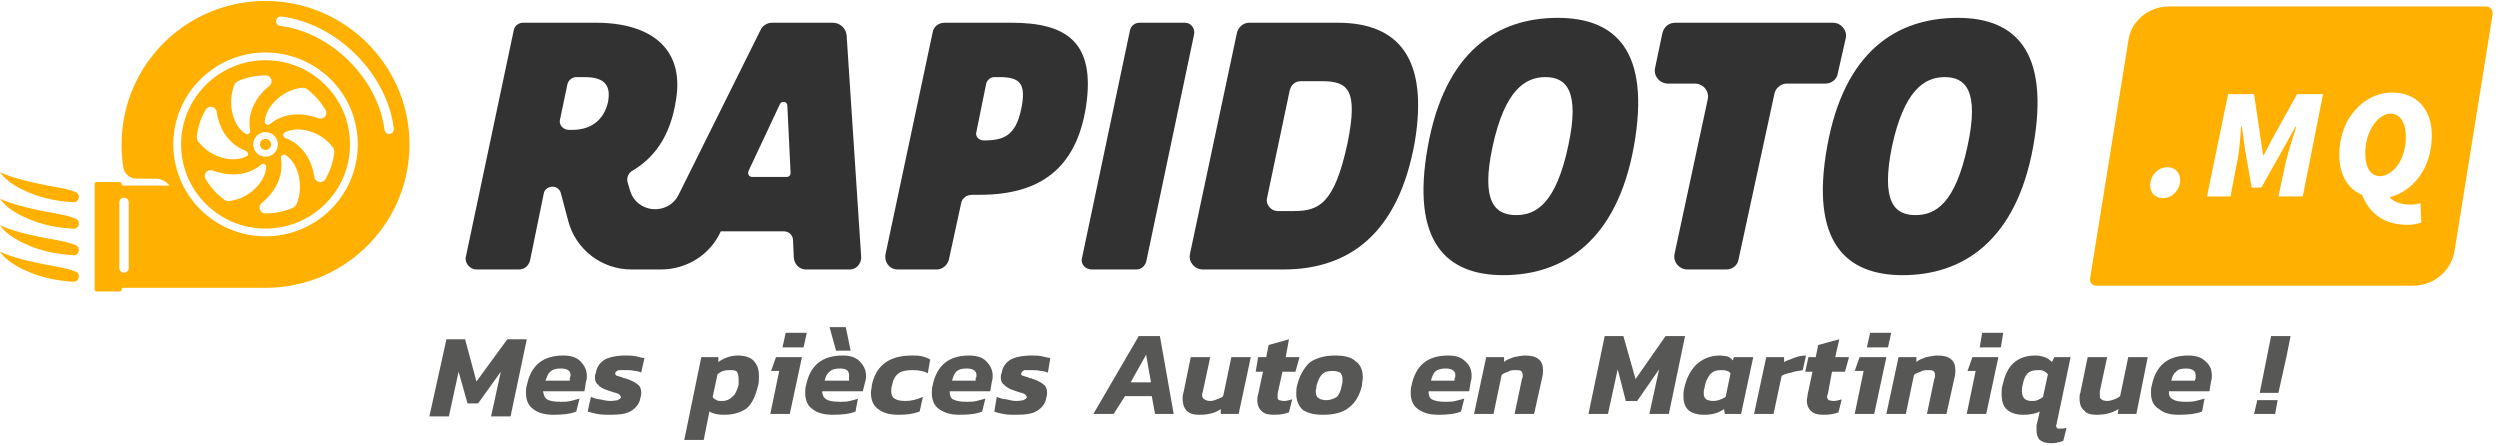 <svg xmlns="http://www.w3.org/2000/svg" viewBox="0 0 308 55"><path d="M24.68 25.8C20.24 21.37 20.24 14.2 24.68 9.78 29.12 5.36 36.31 5.36 40.75 9.78 45.19 14.2 45.19 21.37 40.75 25.8 36.31 30.22 29.12 30.22 24.68 25.8L24.68 25.8ZM15.28 33.6C15.12 33.6 14.97 33.53 14.87 33.43 14.76 33.32 14.7 33.18 14.7 33.02L14.7 24.93C14.7 24.61 14.96 24.35 15.28 24.35 15.6 24.35 15.86 24.61 15.86 24.93L15.86 33.02C15.86 33.34 15.6 33.6 15.28 33.6L15.28 33.6ZM34.66 2.04C37.96 2.45 41.22 4.11 43.83 6.71 46.45 9.32 48.11 12.56 48.52 15.85 48.56 16.17 48.34 16.46 48.02 16.5 47.83 16.52 47.66 16.46 47.53 16.33 47.45 16.25 47.39 16.13 47.37 16 46.99 12.96 45.44 9.95 43.01 7.53 40.58 5.11 37.56 3.57 34.51 3.19 34.2 3.15 33.97 2.86 34.01 2.54 34.05 2.23 34.34 2 34.66 2.04L34.66 2.04ZM32.71 35.46C42.79 35.46 50.9 27.09 50.43 16.95 50.01 7.9 42.64 0.55 33.55 0.14 23.37-0.33 14.98 7.75 14.98 17.79 14.98 18.78 15.04 19.71 15.19 20.62 15.32 21.42 16.01 22.01 16.82 22.01L19.16 22.01C20.31 22.01 20.87 22.87 20.87 22.87L15.72 22.87 15.2 22.87C15.08 22.87 14.97 22.77 14.98 22.65 14.98 22.53 14.88 22.43 14.75 22.43L11.88 22.43C11.76 22.43 11.66 22.53 11.66 22.65L11.66 35.68C11.66 35.81 11.76 35.91 11.88 35.91L14.75 35.91C14.87 35.91 14.98 35.81 14.98 35.69 14.97 35.56 15.08 35.46 15.2 35.46L32.71 35.46ZM38.74 21.82C38.59 20.85 38.27 19.93 37.77 19.15 37.13 18.13 36.22 17.39 35.15 17.01 35.06 16.97 34.97 16.9 34.93 16.81 34.93 16.81 34.93 16.8 34.93 16.8 34.84 16.62 34.92 16.39 35.1 16.3 35.62 16.05 36.16 15.97 36.59 15.95 38.13 15.91 39.83 16.7 40.81 17.91L40.85 17.96 40.89 18 40.89 18C41.11 18.21 41.22 18.52 41.18 18.82 41.04 19.98 40.67 21.08 40.08 22.08 39.74 22.67 38.84 22.49 38.74 21.82M36.06 25.61C35.02 26.06 33.88 26.29 32.71 26.29L32.69 26.29C32.01 26.29 31.72 25.43 32.25 25.01 32.96 24.43 33.56 23.74 33.99 22.96 34.6 21.85 34.8 20.66 34.61 19.51 34.59 19.41 34.61 19.3 34.67 19.22 34.67 19.22 34.67 19.22 34.67 19.21 34.8 19.04 35.04 18.99 35.21 19.11 35.59 19.37 35.92 19.71 36.19 20.14 37.01 21.44 37.19 23.34 36.65 24.86L36.62 24.95 36.62 24.95C36.54 25.25 36.34 25.49 36.06 25.61M28.56 24.71L28.44 24.74 28.44 24.74C28.14 24.82 27.82 24.76 27.57 24.57 27.26 24.34 26.96 24.08 26.68 23.8 26.15 23.27 25.69 22.68 25.32 22.04 24.98 21.45 25.58 20.77 26.22 21.01 27.08 21.34 28 21.51 28.89 21.49 30.15 21.45 31.28 21.03 32.18 20.28 32.25 20.22 32.36 20.18 32.46 20.19 32.46 20.19 32.46 20.19 32.46 20.19 32.66 20.21 32.81 20.38 32.8 20.59 32.76 21.17 32.56 21.68 32.34 22.06 31.6 23.41 30.08 24.48 28.56 24.71M24.62 17.66L24.58 17.62 24.54 17.58 24.53 17.58C24.31 17.36 24.21 17.06 24.25 16.75 24.39 15.58 24.77 14.48 25.35 13.5 25.69 12.92 26.59 13.1 26.69 13.77 26.83 14.74 27.16 15.66 27.66 16.45 27.88 16.8 28.13 17.11 28.42 17.39 28.92 17.9 29.52 18.28 30.18 18.53 30.33 18.6 30.46 18.68 30.54 18.87 30.61 18.99 30.57 19.15 30.44 19.22 29.88 19.52 29.31 19.61 28.84 19.62 27.3 19.66 25.6 18.88 24.62 17.66M29.36 9.98C30.39 9.53 31.52 9.29 32.71 9.29 32.73 9.29 32.74 9.29 32.75 9.29 33.43 9.29 33.72 10.15 33.19 10.57 32.44 11.17 31.8 11.91 31.37 12.74 30.8 13.81 30.61 14.97 30.81 16.08 30.83 16.18 30.81 16.29 30.75 16.37 30.75 16.37 30.75 16.37 30.75 16.37 30.63 16.54 30.4 16.59 30.23 16.47 29.84 16.22 29.52 15.88 29.24 15.45 28.42 14.16 28.24 12.26 28.78 10.71L28.81 10.63 28.81 10.62C28.88 10.34 29.08 10.09 29.36 9.98M33.79 18.86C33.2 19.45 32.24 19.45 31.64 18.86 31.05 18.27 31.05 17.31 31.64 16.72 32.24 16.13 33.2 16.13 33.79 16.72 34.38 17.31 34.38 18.27 33.79 18.86M36.88 10.86L36.98 10.84 36.99 10.84C37.29 10.75 37.61 10.82 37.86 11 38.17 11.24 38.47 11.5 38.75 11.78 39.28 12.31 39.74 12.9 40.11 13.54 40.45 14.13 39.85 14.81 39.21 14.56 38.35 14.24 37.43 14.07 36.54 14.09 35.28 14.12 34.15 14.54 33.26 15.29 33.18 15.36 33.07 15.4 32.97 15.38L32.96 15.38C32.75 15.36 32.6 15.18 32.61 14.97 32.66 14.43 32.83 13.97 33.02 13.61 33.75 12.23 35.3 11.13 36.88 10.86M43.12 17.79C43.12 15.02 42.04 12.42 40.07 10.46 38.11 8.5 35.49 7.42 32.71 7.42 26.98 7.42 22.31 12.07 22.31 17.79L22.31 17.79C22.31 20.56 23.39 23.16 25.36 25.12 27.32 27.08 29.93 28.16 32.71 28.16 35.49 28.16 38.11 27.08 40.07 25.12 42.04 23.16 43.12 20.56 43.12 17.79M33.2 18.27C32.93 18.54 32.5 18.54 32.23 18.27 31.97 18.01 31.97 17.58 32.23 17.31 32.5 17.05 32.93 17.05 33.2 17.31 33.46 17.58 33.46 18.01 33.2 18.27M9.01 24.92C9.76 24.98 10 23.94 9.3 23.66 8.75 23.44 8.01 23.24 7.04 23.07 3.26 22.41 1.11 21.76 0 21.21 1.05 22.84 4.1 24.15 6.42 24.59 7.34 24.77 8.25 24.87 9.01 24.92M9.01 28.18C9.76 28.24 10 27.2 9.3 26.93 8.75 26.71 8.01 26.5 7.04 26.33 3.26 25.67 1.11 25.02 0 24.48 1.05 26.11 4.1 27.42 6.42 27.86 7.34 28.03 8.25 28.13 9.01 28.18M9.01 31.45C9.76 31.5 10 30.46 9.3 30.19 8.75 29.97 8.01 29.76 7.04 29.59 3.26 28.94 1.11 28.29 0 27.74 1.05 29.37 4.1 30.68 6.42 31.12 7.34 31.29 8.25 31.39 9.01 31.45M9.01 34.71C9.76 34.77 10 33.73 9.3 33.45 8.75 33.24 8.01 33.03 7.04 32.86 3.26 32.2 1.11 31.55 0 31 1.05 32.63 4.1 33.94 6.42 34.38 7.34 34.56 8.25 34.66 9.01 34.71" fill="#FFB000"/><path d="M92.2 21.1L96.1 12.8C96.3 12.4 97 12.5 97 13L97.4 21.3C97.4 21.6 97.2 21.8 96.9 21.8L92.7 21.8C92.3 21.8 92.1 21.5 92.2 21.1M74.9 12.6C74.4 14.8 72.8 16 70.5 16 70.3 16 70.2 16 70.1 16 69.4 16 68.8 15.4 69 14.7L69.9 10.4C70 9.9 70.5 9.5 71 9.5L72 9.5C74.5 9.5 75.3 10.5 74.9 12.6M102.6 2.8L95.1 2.8C94.5 2.8 93.9 3.2 93.7 3.7L83.6 24C82.3 26.6 78.4 26.3 77.6 23.4L77.3 22.4C77.2 21.9 77.4 21.4 77.8 21.1 80.4 19.6 82.6 17 83.3 12.2 84.3 5.9 80.1 2.8 73.4 2.8L64.4 2.8C63.9 2.8 63.4 3.2 63.3 3.7L57.4 31.6C57.2 32.4 57.9 33.2 58.7 33.2L63.9 33.2C64.6 33.2 65.1 32.8 65.3 32.1L67 23.8C67.1 23.3 67.6 23 68.1 23L68.1 23C68.6 23 69 23.4 69.1 23.8L70 27.2C70.9 30.7 74.1 33.2 77.8 33.2L79.1 33.2 80.4 33.2 81.4 33.2C84.6 33.2 87.5 31.4 88.8 28.5L96.6 28.5C97.2 28.5 97.7 29 97.7 29.6L97.8 31.8C97.9 32.6 98.5 33.2 99.3 33.2L104.7 33.2C105.5 33.2 106.1 32.5 106.1 31.7L104.3 4.3C104.2 3.5 103.5 2.8 102.6 2.8M120.3 16.2C120.1 16.8 120.6 17.3 121.2 17.3L121.2 17.3C123.7 17.3 125.1 16.7 125.8 13.5 126.5 10.2 125.6 9.5 123.1 9.5L122.5 9.5C122 9.5 121.6 9.9 121.5 10.3L120.3 16.2ZM124.6 2.8C131.3 2.8 135 5.1 133.8 13.1 132.6 20.8 128.1 24 120.7 24 120.4 24 120.1 24 119.8 24 119.1 24 118.5 24.4 118.4 25.1L116.9 32C116.7 32.7 116.1 33.2 115.4 33.2L110.6 33.2C109.6 33.2 108.9 32.3 109.1 31.3L114.9 4C115 3.3 115.6 2.8 116.4 2.8L124.6 2.8ZM147.1 4.3L141.2 32.3C141 32.8 140.6 33.2 140 33.2L134.5 33.2C133.7 33.2 133.1 32.5 133.3 31.8L139.2 3.8C139.3 3.2 139.8 2.8 140.4 2.8L146 2.8C146.7 2.8 147.3 3.5 147.1 4.3M156.1 24.4C155.9 25.2 156.6 26 157.4 26L159.4 26C162.5 26 164.4 25.1 166 17.7 167.4 10.9 166 10 162.8 10L160.3 10C159.6 10 159.1 10.4 158.9 11.1L156.1 24.4ZM164.8 2.8C172.4 2.8 176 7.3 174.3 17.5 172.3 28.7 166.3 33.2 158.1 33.2L148.2 33.2C147.2 33.2 146.4 32.3 146.6 31.3L152.4 4C152.6 3.3 153.2 2.8 153.9 2.8L164.8 2.8ZM193.2 18C194.7 11.1 192.9 9.5 190.4 9.5 187.9 9.5 185.4 11.1 183.9 18 182.4 24.9 184.2 26.5 186.8 26.5 189.3 26.5 191.7 25 193.2 18M201.3 18C199.2 29.7 192.6 33.9 185.2 33.9 178.2 33.9 173.8 29.8 175.9 18.1 178 6.3 184.5 2.2 191.9 2.2 199 2.2 203.4 6.2 201.3 18M227.4 4.7L226.4 9.1C226.3 9.8 225.6 10.3 224.9 10.3L220.1 10.3C219.4 10.3 218.7 10.9 218.6 11.6L214.2 31.9C214.1 32.7 213.4 33.2 212.7 33.2L207.9 33.2C206.9 33.2 206.1 32.3 206.3 31.3L210.4 12.2C210.6 11.3 209.9 10.3 208.8 10.3L205.5 10.3C204.5 10.3 203.7 9.4 203.9 8.4L204.8 4.1C205 3.3 205.6 2.8 206.4 2.8L225.8 2.8C226.8 2.8 227.6 3.7 227.4 4.7M242.4 18C243.9 11.1 242.1 9.5 239.6 9.5 237.1 9.5 234.6 11.1 233.1 18 231.7 24.9 233.4 26.5 236 26.5 238.5 26.5 240.9 25 242.4 18M250.5 18C248.4 29.7 241.8 33.9 234.4 33.9 227.4 33.9 223 29.8 225.1 18.1 227.2 6.3 233.7 2.2 241.2 2.2 248.2 2.2 252.6 6.2 250.5 18" fill="#323232"/><path d="M306.3 0.8L267.2 0.8C264.7 0.8 262.5 2.6 262.2 5.1L257.5 34.3C257.4 34.8 257.8 35.2 258.3 35.2L297.3 35.2C299.8 35.2 302 33.4 302.4 30.9L307.1 1.7C307.1 1.2 306.8 0.8 306.3 0.8M264.9 22.8C264.9 21.7 265.8 20.6 267 20.6 268 20.6 268.6 21.3 268.6 22.2 268.6 23.3 267.7 24.4 266.5 24.4 265.5 24.4 264.9 23.8 264.9 22.8M274.5 11.6L277.7 11.6 278.5 17 278.8 19.1 278.9 19.1 280 17 283 11.6 286.2 11.6 283.7 24.2 280.7 24.2 281.6 20C281.9 18.7 282.5 16.9 282.9 15.6L282.8 15.6 281.2 18.5 278.6 23.1 277.4 23.1 276.6 18.5 276.2 15.6 276.1 15.6C276 16.9 275.9 18.7 275.6 20L274.8 24.2 271.9 24.2 274.5 11.6ZM291.4 18.9C291.4 20.7 292.1 21.7 293.2 21.7 294.7 21.7 296.4 19.8 296.4 16.9 296.4 15.1 295.7 14 294.5 14 293.1 14 291.4 16 291.4 18.9L291.4 18.9ZM298.3 27.4C297.9 27.6 297.1 27.7 296.6 27.7 293.9 27.7 292 26.5 291 24 289.3 23.3 288.2 21.6 288.2 19.1 288.2 14.4 291.4 11.4 294.7 11.4 297.6 11.4 299.6 13.3 299.6 16.7 299.6 20.8 297.2 23.6 294.4 24.3 294.9 24.9 295.9 25.2 296.8 25.2 297.4 25.2 297.8 25.2 298.2 25L298.3 27.4Z" fill="#FFB000"/><path d="M55 41.8L57.3 41.8 58.7 47 62.5 41.8 64.9 41.8 62.9 51.3 60.5 51.3 61.7 45.8 58.9 49.7 57.6 49.7 56.5 45.8 55.3 51.3 52.9 51.3 55 41.8ZM70.2 46.9L70.2 46.6C70.2 46.5 70.3 46.4 70.3 46.2 70.3 45.7 69.9 45.4 69.1 45.4 68.5 45.4 68.1 45.5 67.8 45.8 67.5 46 67.4 46.4 67.2 46.9L70.2 46.9ZM65.7 50.4C65.1 50 64.8 49.3 64.8 48.4 64.8 48.1 64.8 47.8 64.9 47.5 65.4 45 66.9 43.8 69.4 43.8 70.3 43.8 71 44 71.5 44.5 72 45 72.3 45.6 72.3 46.3 72.3 46.5 72.3 46.7 72.2 47L72 48.2 66.9 48.2C67 48.7 67.1 49 67.4 49.2 67.7 49.4 68.3 49.5 69.1 49.5 69.5 49.5 69.9 49.5 70.3 49.4 70.7 49.3 71.1 49.2 71.4 49.1L71 50.7C70.3 51 69.3 51.1 68.2 51.1 67.2 51.1 66.3 50.9 65.7 50.4L65.7 50.4ZM73.6 51C73.1 50.9 72.7 50.8 72.4 50.7L72.8 48.9C73.1 49 73.5 49.2 73.9 49.2 74.4 49.3 74.8 49.4 75.2 49.4 75.6 49.4 76 49.3 76.1 49.3 76.3 49.2 76.4 49.1 76.5 49 76.5 48.8 76.4 48.7 76.3 48.6 76.2 48.5 75.9 48.4 75.5 48.3L74.9 48.1C74.3 47.9 73.9 47.7 73.7 47.4 73.4 47.2 73.3 46.9 73.3 46.5 73.3 46.3 73.3 46.1 73.4 46 73.5 45.2 73.9 44.7 74.5 44.3 75.1 44 75.9 43.8 77.1 43.8 77.5 43.8 77.9 43.8 78.4 43.9 78.8 44 79.1 44.1 79.4 44.1L79 45.9C78.8 45.8 78.5 45.7 78.2 45.7 77.8 45.6 77.5 45.6 77.2 45.6 76.8 45.6 76.4 45.6 76.2 45.6 76 45.7 75.8 45.8 75.8 46 75.8 46.1 75.8 46.2 76 46.3 76.1 46.3 76.3 46.4 76.7 46.5 76.8 46.6 76.9 46.6 77 46.6 77.1 46.6 77.2 46.7 77.3 46.7 77.9 46.9 78.4 47.2 78.6 47.4 78.9 47.6 79 48 79 48.4 79 48.5 79 48.7 78.9 49 78.8 49.7 78.4 50.2 77.8 50.6 77.2 51 76.3 51.1 75.2 51.1 74.6 51.1 74.1 51.1 73.6 51M90.2 48.9C90.6 48.6 90.8 48.1 91 47.4 91 47.1 91 46.9 91 46.7 91 46.3 90.9 46 90.8 45.8 90.6 45.6 90.3 45.6 89.8 45.6 89.3 45.6 88.9 45.7 88.4 46.1L87.8 48.9C87.9 49.1 88.1 49.2 88.3 49.3 88.4 49.4 88.7 49.4 89 49.4 89.5 49.4 89.9 49.2 90.2 48.9L90.2 48.9ZM86.4 44L88.5 44 88.5 44.6C89.2 44.1 90 43.8 90.9 43.8 91.7 43.8 92.4 44 92.8 44.4 93.3 44.9 93.5 45.5 93.5 46.3 93.5 46.7 93.5 47.1 93.4 47.5 93.1 48.7 92.7 49.7 92 50.3 91.3 50.8 90.4 51.1 89.2 51.1 88.5 51.1 87.9 51 87.4 50.7L86.7 54.2 84.3 54.2 86.4 44ZM96.8 41L99.4 41 99 42.8 96.4 42.8 96.8 41ZM96 45.7L95 45.7 95.6 44 98.8 44 97.3 51 94.9 51 96 45.7ZM102.2 40.3L104.2 40.3 104.8 43.2 103 43.2 102.2 40.3ZM104.6 46.9L104.6 46.6C104.6 46.5 104.6 46.4 104.6 46.2 104.6 45.7 104.3 45.4 103.5 45.4 102.9 45.4 102.5 45.5 102.2 45.8 101.9 46 101.7 46.4 101.6 46.9L104.6 46.9ZM100.1 50.4C99.5 50 99.2 49.3 99.2 48.4 99.2 48.1 99.2 47.8 99.3 47.5 99.8 45 101.3 43.8 103.8 43.8 104.7 43.8 105.4 44 105.9 44.5 106.4 45 106.7 45.6 106.7 46.3 106.7 46.5 106.7 46.7 106.6 47L106.3 48.2 101.3 48.2C101.3 48.7 101.5 49 101.8 49.2 102.1 49.4 102.7 49.5 103.5 49.5 103.9 49.5 104.3 49.5 104.7 49.4 105.1 49.3 105.5 49.2 105.7 49.1L105.4 50.7C104.7 51 103.7 51.1 102.6 51.1 101.6 51.1 100.7 50.9 100.1 50.4L100.1 50.4ZM108.2 50.4C107.6 50 107.3 49.3 107.3 48.4 107.3 48.1 107.4 47.8 107.4 47.5 107.9 45 109.6 43.8 112.3 43.8 112.8 43.8 113.2 43.8 113.6 43.9 114 44 114.3 44.1 114.6 44.3L114.3 46C113.8 45.7 113.2 45.6 112.4 45.6 111.7 45.6 111.1 45.7 110.7 46 110.3 46.3 110 46.8 109.9 47.5 109.8 47.7 109.8 48 109.8 48.2 109.8 48.6 109.9 48.9 110.2 49.1 110.5 49.3 110.9 49.4 111.6 49.4 112.3 49.4 113 49.2 113.7 48.9L113.3 50.7C112.5 51 111.7 51.1 110.7 51.1 109.7 51.1 108.8 50.9 108.2 50.4M120.2 46.9L120.2 46.6C120.3 46.5 120.3 46.4 120.3 46.2 120.3 45.7 119.9 45.4 119.1 45.4 118.5 45.4 118.1 45.5 117.8 45.8 117.6 46 117.4 46.4 117.3 46.9L120.2 46.9ZM115.7 50.4C115.1 50 114.8 49.3 114.8 48.4 114.8 48.1 114.8 47.8 114.9 47.5 115.4 45 116.9 43.8 119.4 43.8 120.3 43.8 121 44 121.5 44.5 122 45 122.3 45.6 122.3 46.3 122.3 46.5 122.3 46.7 122.2 47L122 48.2 117 48.2C117 48.7 117.1 49 117.4 49.2 117.8 49.4 118.3 49.5 119.1 49.5 119.5 49.5 119.9 49.5 120.3 49.4 120.7 49.3 121.1 49.2 121.4 49.1L121 50.7C120.3 51 119.4 51.1 118.2 51.1 117.2 51.1 116.4 50.9 115.7 50.4L115.7 50.4ZM123.6 51C123.1 50.9 122.7 50.8 122.5 50.7L122.8 48.9C123.1 49 123.5 49.2 124 49.2 124.4 49.3 124.8 49.4 125.2 49.4 125.6 49.4 126 49.3 126.1 49.3 126.3 49.2 126.4 49.1 126.5 49 126.5 48.8 126.4 48.7 126.3 48.6 126.2 48.5 125.9 48.4 125.5 48.3L124.9 48.1C124.3 47.9 124 47.7 123.7 47.4 123.4 47.2 123.3 46.9 123.3 46.5 123.3 46.3 123.3 46.1 123.4 46 123.5 45.2 123.9 44.7 124.5 44.3 125.1 44 125.9 43.8 127.1 43.8 127.5 43.8 128 43.8 128.4 43.9 128.8 44 129.2 44.1 129.4 44.1L129.1 45.9C128.8 45.8 128.5 45.7 128.2 45.7 127.8 45.6 127.5 45.6 127.2 45.6 126.8 45.6 126.4 45.6 126.2 45.6 126 45.7 125.9 45.8 125.8 46 125.8 46.1 125.8 46.2 126 46.3 126.1 46.3 126.3 46.4 126.7 46.5 126.8 46.6 126.9 46.6 127 46.6 127.1 46.6 127.2 46.7 127.3 46.7 127.9 46.9 128.4 47.2 128.6 47.4 128.9 47.6 129 48 129 48.4 129 48.5 129 48.7 128.9 49 128.8 49.7 128.4 50.2 127.8 50.6 127.2 51 126.3 51.1 125.2 51.1 124.6 51.1 124.1 51.1 123.6 51M141.8 47.1L141.2 43.7 139.3 47.1 141.8 47.1ZM140.3 41.4L142.9 41.4 144.6 51 142.3 51 141.9 48.8 138.6 48.8 137.2 51 134.7 51 140.3 41.4ZM146.2 50.6C145.9 50.3 145.7 49.8 145.7 49.1 145.7 48.9 145.7 48.6 145.8 48.4L146.7 44 149.1 44 148.2 48.2C148.1 48.5 148.1 48.6 148.1 48.7 148.1 48.9 148.2 49.1 148.4 49.2 148.5 49.3 148.8 49.4 149.1 49.4 149.4 49.4 149.7 49.3 149.9 49.2 150.2 49.1 150.5 49 150.7 48.8L151.7 44 154.1 44 152.6 51 150.4 51 150.4 50.4C149.7 50.9 148.8 51.1 147.8 51.1 147.1 51.1 146.6 51 146.2 50.6M155.5 50.7C155.1 50.4 154.9 49.9 154.9 49.3 154.9 49.1 154.9 48.9 155 48.6L155.6 45.8 154.7 45.8 155 44 156 44 156.3 42.5 158.8 41.8 158.4 44 160.1 44 159.6 45.8 158 45.8 157.4 48.5C157.4 48.7 157.4 48.8 157.4 48.9 157.4 49.1 157.4 49.2 157.6 49.3 157.7 49.3 157.9 49.4 158.2 49.4 158.5 49.4 158.8 49.3 159.2 49.2L158.8 50.8C158.3 51 157.7 51.1 157 51.1 156.3 51.1 155.8 51 155.5 50.7M164.7 48.9C165 48.6 165.2 48.1 165.3 47.5 165.4 47.2 165.4 46.9 165.4 46.7 165.4 46.4 165.3 46.1 165.1 45.9 164.9 45.8 164.6 45.7 164.2 45.7 163.6 45.7 163.2 45.8 162.9 46.1 162.6 46.4 162.4 46.8 162.2 47.5 162.2 47.8 162.1 48 162.1 48.2 162.1 48.6 162.2 48.9 162.4 49 162.6 49.2 163 49.3 163.4 49.3 163.9 49.3 164.4 49.1 164.7 48.9M160.5 50.5C160 50 159.7 49.4 159.7 48.5 159.7 48.2 159.7 47.9 159.8 47.5 160.1 46.3 160.6 45.4 161.3 44.7 162.1 44.1 163.2 43.8 164.5 43.8 165.6 43.8 166.5 44 167 44.5 167.6 44.9 167.9 45.6 167.9 46.5 167.9 46.8 167.8 47.1 167.8 47.5 167.5 48.7 167 49.6 166.2 50.2 165.5 50.8 164.4 51.1 163 51.1 161.9 51.1 161.1 50.9 160.5 50.5M179.2 46.9L179.2 46.6C179.3 46.5 179.3 46.4 179.3 46.2 179.3 45.7 178.9 45.4 178.1 45.4 177.6 45.4 177.1 45.5 176.8 45.8 176.6 46 176.4 46.4 176.3 46.9L179.2 46.9ZM174.7 50.4C174.1 50 173.8 49.3 173.8 48.4 173.8 48.1 173.8 47.8 173.9 47.5 174.4 45 175.9 43.8 178.4 43.8 179.3 43.8 180 44 180.5 44.5 181.1 45 181.3 45.6 181.3 46.3 181.3 46.5 181.3 46.7 181.2 47L181 48.2 176 48.2C176 48.7 176.1 49 176.4 49.2 176.8 49.4 177.3 49.5 178.1 49.5 178.5 49.5 178.9 49.5 179.3 49.4 179.7 49.3 180.1 49.2 180.4 49.1L180 50.7C179.3 51 178.4 51.1 177.2 51.1 176.2 51.1 175.4 50.9 174.7 50.4L174.7 50.4ZM183.1 44L185.3 44 185.3 44.6C185.6 44.3 186 44.2 186.5 44 187 43.9 187.5 43.8 187.9 43.8 189.4 43.8 190.1 44.4 190.1 45.6 190.1 45.8 190.1 46.1 190 46.5L189 51 186.6 51 187.5 46.7C187.6 46.5 187.6 46.4 187.6 46.2 187.6 46 187.5 45.8 187.4 45.7 187.2 45.6 187 45.6 186.7 45.6 186.4 45.6 186.1 45.6 185.8 45.8 185.5 45.9 185.2 46 185 46.2L184 51 181.6 51 183.1 44ZM197.7 41.4L200 41.4 201.5 46.7 205.2 41.4 207.6 41.4 205.6 51 203.2 51 204.4 45.5 201.7 49.4 200.3 49.4 199.3 45.5 198.1 51 195.7 51 197.7 41.4ZM212.6 48.9L213.2 46C213 45.7 212.6 45.6 212.1 45.6 211.5 45.6 211.1 45.7 210.7 46.1 210.4 46.5 210.1 47 210 47.8 209.9 48 209.9 48.3 209.9 48.5 209.9 48.8 210 49 210.2 49.2 210.4 49.3 210.7 49.4 211.1 49.4 211.6 49.4 212.1 49.2 212.6 48.9M208.1 50.6C207.6 50.2 207.4 49.6 207.4 48.8 207.4 48.5 207.4 48.2 207.5 47.8 207.8 46.5 208.3 45.6 209 44.9 209.8 44.2 210.7 43.8 211.9 43.8 212.2 43.8 212.6 43.9 212.8 43.9 213.1 44 213.3 44.2 213.5 44.4L213.6 44 216 44 214.5 51 212.5 51 212.4 50.4C211.7 50.9 210.9 51.1 210 51.1 209.1 51.1 208.5 50.9 208.1 50.6M217.6 44L219.8 44 219.8 44.6C220.1 44.4 220.6 44.3 221 44.1 221.5 43.9 222 43.8 222.5 43.8L222.1 45.6C221.7 45.7 221.2 45.7 220.7 45.9 220.2 46 219.8 46.1 219.5 46.3L218.5 51 216.1 51 217.6 44ZM223.2 50.7C222.8 50.4 222.6 49.9 222.6 49.3 222.6 49.1 222.7 48.9 222.7 48.6L223.3 45.8 222.4 45.8 222.8 44 223.7 44 224 42.5 226.6 41.8 226.1 44 227.8 44 227.3 45.8 225.7 45.8 225.2 48.5C225.1 48.7 225.1 48.8 225.1 48.9 225.1 49.1 225.2 49.2 225.3 49.3 225.4 49.3 225.6 49.4 225.9 49.4 226.2 49.4 226.6 49.3 226.9 49.2L226.5 50.8C226 51 225.4 51.1 224.7 51.1 224 51.1 223.5 51 223.2 50.7M230.4 41L233 41 232.6 42.8 230 42.8 230.4 41ZM229.6 45.7L228.5 45.7 229.1 44 232.4 44 230.9 51 228.5 51 229.6 45.7ZM233.9 44L236.1 44 236.1 44.6C236.4 44.3 236.8 44.2 237.3 44 237.8 43.9 238.3 43.8 238.7 43.8 240.2 43.8 240.9 44.4 240.9 45.6 240.9 45.8 240.9 46.1 240.8 46.5L239.8 51 237.4 51 238.3 46.7C238.4 46.5 238.4 46.4 238.4 46.2 238.4 46 238.3 45.8 238.2 45.7 238 45.6 237.8 45.6 237.5 45.6 237.2 45.6 236.9 45.6 236.6 45.8 236.3 45.9 236 46 235.8 46.2L234.8 51 232.4 51 233.9 44ZM244.2 41L246.8 41 246.5 42.8 243.9 42.8 244.2 41ZM243.4 45.7L242.4 45.7 243 44 246.2 44 244.7 51 242.3 51 243.4 45.7ZM251 49.3C251.2 49.2 251.5 49.1 251.7 48.9L252.3 46.1C252.1 45.9 252 45.8 251.8 45.7 251.6 45.6 251.3 45.6 251.1 45.6 250.6 45.6 250.1 45.7 249.8 46 249.5 46.3 249.3 46.8 249.2 47.4 249.1 47.7 249.1 48 249.1 48.2 249.1 48.6 249.2 48.9 249.4 49.1 249.6 49.3 249.9 49.4 250.3 49.4 250.5 49.4 250.8 49.4 251 49.3M251.3 54.2C251 53.9 250.9 53.5 250.9 53 250.9 52.9 250.9 52.7 250.9 52.4L251.3 50.7C250.7 51 250 51.1 249.3 51.1 248.4 51.1 247.8 50.9 247.3 50.5 246.8 50.1 246.6 49.4 246.6 48.6 246.6 48.2 246.6 47.8 246.7 47.5 247 46.2 247.4 45.3 248.1 44.7 248.8 44.1 249.6 43.8 250.8 43.8 251.2 43.8 251.6 43.9 251.9 44 252.2 44.1 252.5 44.3 252.8 44.6L253.1 44 255.1 44 253.4 52.1C253.4 52.3 253.3 52.4 253.3 52.4 253.3 52.6 253.4 52.7 253.5 52.8 253.6 52.8 253.7 52.8 253.9 52.8 254.1 52.8 254.4 52.8 254.6 52.7L254.2 54.3C254 54.4 253.7 54.5 253.5 54.5 253.3 54.6 253 54.6 252.7 54.6 252.1 54.6 251.7 54.5 251.3 54.2M256.8 50.6C256.4 50.3 256.2 49.8 256.2 49.1 256.2 48.9 256.2 48.6 256.3 48.4L257.2 44 259.6 44 258.7 48.2C258.7 48.5 258.7 48.6 258.7 48.7 258.7 48.9 258.7 49.1 258.9 49.2 259 49.3 259.3 49.4 259.6 49.4 259.9 49.4 260.2 49.3 260.5 49.2 260.7 49.1 261 49 261.2 48.8L262.2 44 264.6 44 263.2 51 260.9 51 261 50.4C260.2 50.9 259.3 51.1 258.3 51.1 257.7 51.1 257.1 51 256.8 50.6M270.4 46.9L270.5 46.6C270.5 46.5 270.5 46.4 270.5 46.2 270.5 45.7 270.1 45.4 269.3 45.4 268.8 45.4 268.3 45.5 268.1 45.8 267.8 46 267.6 46.4 267.5 46.9L270.4 46.9ZM266 50.4C265.3 50 265 49.3 265 48.4 265 48.1 265 47.8 265.1 47.5 265.6 45 267.1 43.8 269.6 43.8 270.5 43.8 271.2 44 271.7 44.5 272.3 45 272.5 45.6 272.5 46.3 272.5 46.5 272.5 46.7 272.4 47L272.2 48.2 267.2 48.2C267.2 48.7 267.3 49 267.7 49.2 268 49.4 268.5 49.5 269.3 49.5 269.7 49.5 270.1 49.5 270.5 49.4 270.9 49.3 271.3 49.2 271.6 49.1L271.3 50.7C270.5 51 269.6 51.1 268.4 51.1 267.4 51.1 266.6 50.9 266 50.4L266 50.4ZM279.3 43.9L279.8 41.4 282.2 41.4 281.7 43.9 280.7 48.4 278.4 48.4 279.3 43.9ZM278.1 49.3L280.6 49.3 280.3 51 277.7 51 278.1 49.3Z" fill="#575756"/></svg>
